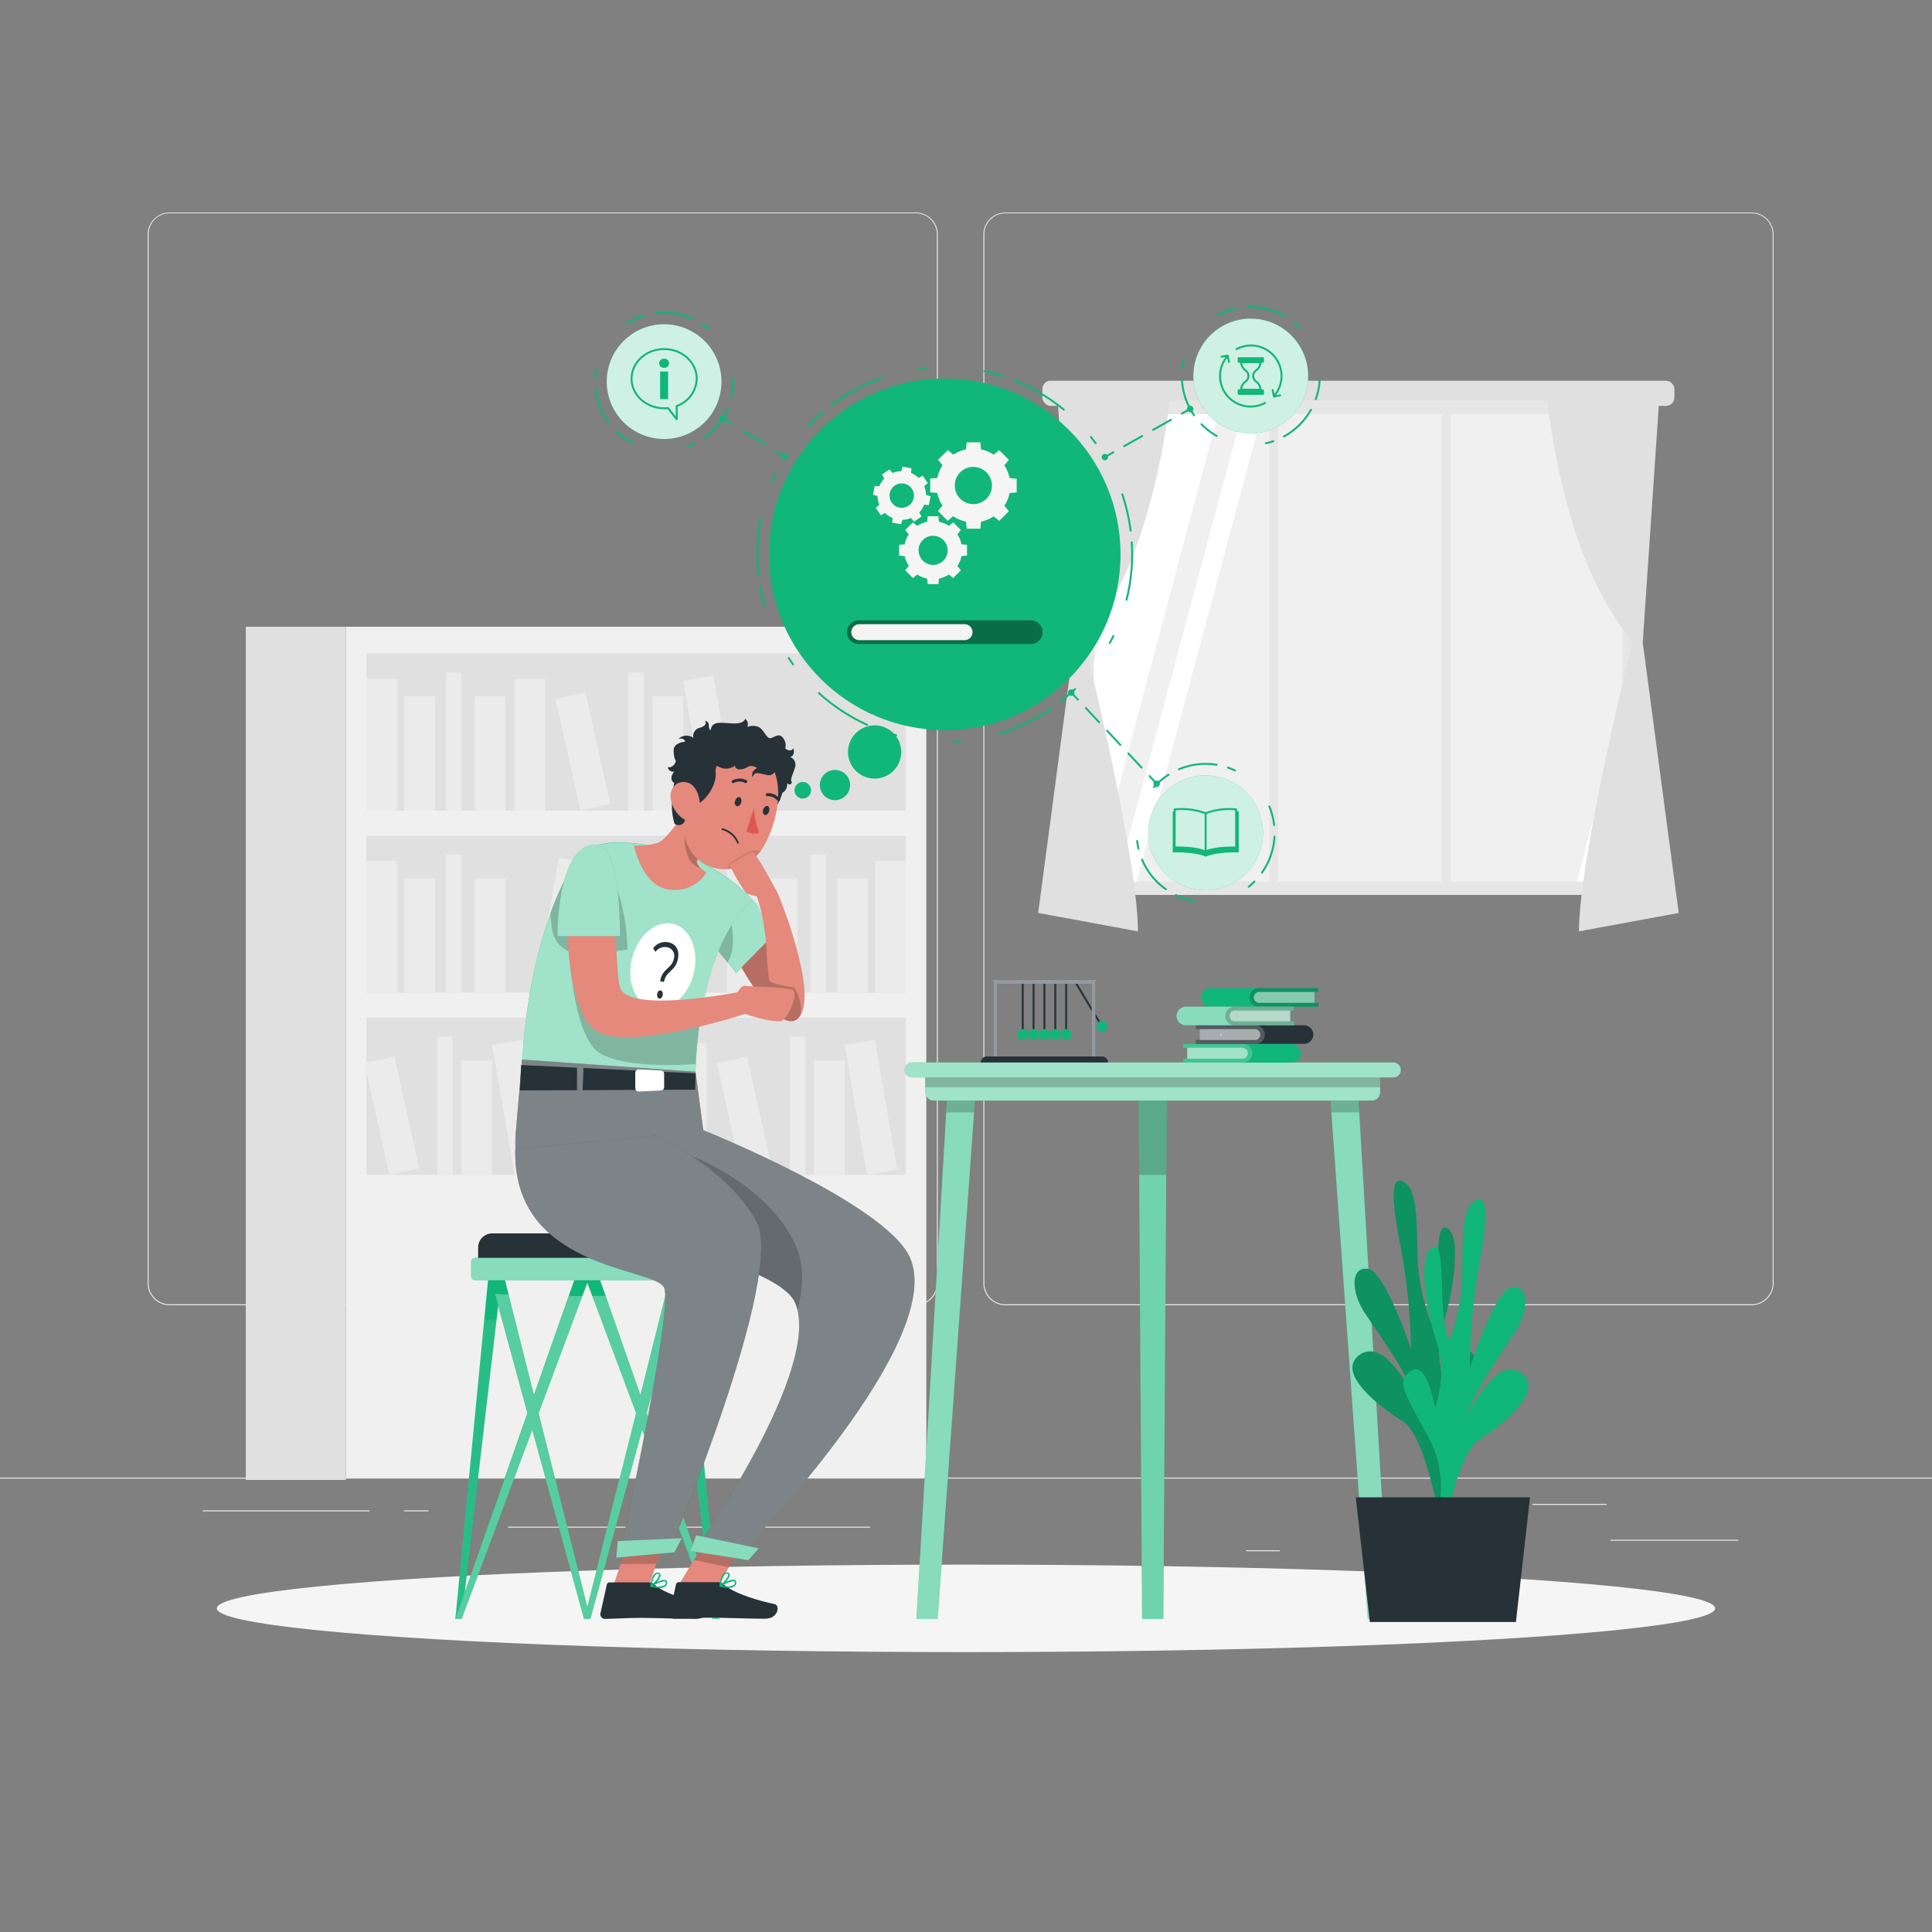 <svg xmlns="http://www.w3.org/2000/svg" viewBox="0 0 500 500"><rect x="0" y="0" width="500" height="500" fill="#808080" stroke="none"/><g id="freepik--background-complete--inject-46"><rect y="382.4" width="500" height="0.25" style="fill:#ebebeb"></rect><rect x="416.78" y="398.49" width="33.12" height="0.25" style="fill:#ebebeb"></rect><rect x="322.53" y="401.21" width="8.69" height="0.25" style="fill:#ebebeb"></rect><rect x="396.59" y="389.21" width="19.19" height="0.25" style="fill:#ebebeb"></rect><rect x="52.46" y="390.89" width="43.19" height="0.25" style="fill:#ebebeb"></rect><rect x="104.56" y="390.89" width="6.33" height="0.25" style="fill:#ebebeb"></rect><rect x="131.47" y="395.11" width="93.68" height="0.25" style="fill:#ebebeb"></rect><path d="M237,337.8H43.91a5.71,5.71,0,0,1-5.7-5.71V60.66A5.71,5.71,0,0,1,43.91,55H237a5.71,5.71,0,0,1,5.71,5.71V332.09A5.71,5.71,0,0,1,237,337.8ZM43.91,55.2a5.46,5.46,0,0,0-5.45,5.46V332.09a5.46,5.46,0,0,0,5.45,5.46H237a5.47,5.47,0,0,0,5.46-5.46V60.66A5.47,5.47,0,0,0,237,55.2Z" style="fill:#ebebeb"></path><path d="M453.31,337.8H260.21a5.72,5.72,0,0,1-5.71-5.71V60.66A5.72,5.72,0,0,1,260.21,55h193.1A5.71,5.71,0,0,1,459,60.66V332.09A5.71,5.71,0,0,1,453.31,337.8ZM260.21,55.2a5.47,5.47,0,0,0-5.46,5.46V332.09a5.47,5.47,0,0,0,5.46,5.46h193.1a5.47,5.47,0,0,0,5.46-5.46V60.66a5.47,5.47,0,0,0-5.46-5.46Z" style="fill:#ebebeb"></path><rect x="89.52" y="162.2" width="150.21" height="220.23" style="fill:#f0f0f0"></rect><rect x="94.83" y="169.13" width="139.59" height="40.67" style="fill:#e0e0e0"></rect><rect x="94.83" y="175.72" width="7.93" height="34.09" style="fill:#ebebeb"></rect><rect x="133.17" y="175.72" width="7.93" height="34.09" style="fill:#ebebeb"></rect><rect x="179.65" y="175.29" width="7.93" height="34.09" transform="translate(-30 33.98) rotate(-9.78)" style="fill:#ebebeb"></rect><rect x="104.66" y="180.21" width="7.93" height="29.6" style="fill:#ebebeb"></rect><rect x="122.88" y="180.21" width="7.93" height="29.6" style="fill:#ebebeb"></rect><rect x="168.89" y="180.21" width="7.93" height="29.6" style="fill:#ebebeb"></rect><rect x="146.89" y="179.7" width="7.93" height="29.6" transform="translate(-38.6 37.35) rotate(-12.53)" style="fill:#ebebeb"></rect><rect x="115.48" y="174.02" width="3.96" height="35.78" style="fill:#ebebeb"></rect><rect x="162.64" y="174.02" width="3.96" height="35.78" style="fill:#ebebeb"></rect><rect x="94.83" y="216.24" width="139.59" height="40.67" transform="translate(329.25 473.16) rotate(180)" style="fill:#e0e0e0"></rect><rect x="226.49" y="222.83" width="7.93" height="34.09" transform="translate(460.91 479.75) rotate(180)" style="fill:#ebebeb"></rect><rect x="188.15" y="222.83" width="7.93" height="34.09" transform="translate(384.23 479.75) rotate(180)" style="fill:#ebebeb"></rect><rect x="141.67" y="222.4" width="7.93" height="34.09" transform="translate(248.48 500.15) rotate(-170.22)" style="fill:#ebebeb"></rect><rect x="216.67" y="227.32" width="7.93" height="29.6" transform="translate(441.26 484.24) rotate(180)" style="fill:#ebebeb"></rect><rect x="198.44" y="227.32" width="7.93" height="29.6" transform="translate(404.81 484.24) rotate(180)" style="fill:#ebebeb"></rect><rect x="152.43" y="227.32" width="7.93" height="29.6" transform="translate(312.8 484.24) rotate(180)" style="fill:#ebebeb"></rect><rect x="174.43" y="226.81" width="7.93" height="29.6" transform="translate(300.14 516.17) rotate(-167.47)" style="fill:#ebebeb"></rect><rect x="209.81" y="221.14" width="3.96" height="35.78" transform="translate(423.58 478.06) rotate(180)" style="fill:#ebebeb"></rect><rect x="162.64" y="221.14" width="3.96" height="35.78" transform="translate(329.25 478.06) rotate(180)" style="fill:#ebebeb"></rect><rect x="94.83" y="222.83" width="7.93" height="34.09" style="fill:#ebebeb"></rect><rect x="104.66" y="227.32" width="7.93" height="29.6" style="fill:#ebebeb"></rect><rect x="122.88" y="227.32" width="7.93" height="29.6" style="fill:#ebebeb"></rect><rect x="115.48" y="221.14" width="3.96" height="35.78" style="fill:#ebebeb"></rect><rect x="94.83" y="263.36" width="139.59" height="40.67" style="fill:#e0e0e0"></rect><rect x="174.95" y="269.94" width="7.93" height="34.09" style="fill:#ebebeb"></rect><rect x="221.43" y="269.52" width="7.93" height="34.09" transform="translate(-45.4 42.45) rotate(-9.78)" style="fill:#ebebeb"></rect><rect x="146.43" y="274.44" width="7.93" height="29.6" style="fill:#ebebeb"></rect><rect x="164.66" y="274.44" width="7.93" height="29.6" style="fill:#ebebeb"></rect><rect x="210.66" y="274.44" width="7.93" height="29.6" style="fill:#ebebeb"></rect><rect x="188.67" y="273.93" width="7.93" height="29.6" transform="translate(-58.04 48.66) rotate(-12.53)" style="fill:#ebebeb"></rect><rect x="157.26" y="268.25" width="3.96" height="35.78" style="fill:#ebebeb"></rect><rect x="204.42" y="268.25" width="3.96" height="35.78" style="fill:#ebebeb"></rect><rect x="130.2" y="269.52" width="7.93" height="34.09" transform="translate(-46.72 26.95) rotate(-9.78)" style="fill:#ebebeb"></rect><rect x="119.44" y="274.44" width="7.93" height="29.6" style="fill:#ebebeb"></rect><rect x="97.44" y="273.93" width="7.93" height="29.6" transform="translate(-60.21 28.87) rotate(-12.53)" style="fill:#ebebeb"></rect><rect x="113.19" y="268.25" width="3.96" height="35.78" style="fill:#ebebeb"></rect><rect x="63.61" y="162.2" width="25.91" height="220.8" transform="translate(153.13 545.2) rotate(180)" style="fill:#e0e0e0"></rect><rect x="269.77" y="98.53" width="163.56" height="6.51" rx="2.12" style="fill:#e0e0e0"></rect><rect x="279.49" y="103.71" width="144.13" height="127.9" style="fill:#e6e6e6"></rect><rect x="283.1" y="107.21" width="136.73" height="120.95" style="fill:#f0f0f0"></rect><polygon points="315.19 107.21 283.1 227.9 283.1 171.19 300.04 107.21 315.19 107.21" style="fill:#fff"></polygon><polygon points="326.55 107.21 294.18 228.16 289.01 228.16 321.38 107.21 326.55 107.21" style="fill:#fff"></polygon><polygon points="419.83 183.53 419.83 202.86 413.28 228.16 408.11 228.16 419.83 183.53" style="fill:#fff"></polygon><rect x="328.48" y="105.04" width="2.3" height="125.83" style="fill:#e6e6e6"></rect><rect x="373.12" y="105.04" width="2.3" height="125.83" style="fill:#e6e6e6"></rect><path d="M400.13,100.61s3.31,43.27,22.39,65.32c0,0-13.89,55.69-13.88,75.1l25.81-4.76-9.31-70,4.45-65.64Z" style="fill:#e0e0e0"></path><path d="M303,100.61s-3.32,43.27-22.39,65.32c0,0,13.89,55.69,13.88,75.1l-25.81-4.76,9.3-70-4.45-65.64Z" style="fill:#e0e0e0"></path></g><g id="freepik--Shadow--inject-46"><ellipse id="freepik--path--inject-46" cx="250" cy="416.24" rx="193.89" ry="11.32" style="fill:#f5f5f5"></ellipse></g><g id="freepik--Table--inject-46"><polygon points="295.57 419 301.07 419 301.97 281.39 294.67 281.39 295.57 419" style="fill:#11B67A"></polygon><polygon points="294.67 281.61 294.81 303.81 295.57 419 301.07 419 301.82 303.81 301.97 281.61 294.67 281.61" style="fill:#fff;opacity:0.4;isolation:isolate"></polygon><polygon points="294.67 281.61 294.81 304.06 301.82 304.06 301.97 281.61 294.67 281.61" style="opacity:0.2;isolation:isolate"></polygon><polygon points="237.16 419 242.67 419 252.55 281.39 245.25 281.39 237.16 419" style="fill:#11B67A"></polygon><polygon points="237.16 419 242.67 419 252.07 288.22 252.55 281.61 245.25 281.61 244.86 288.22 237.16 419" style="fill:#fff;opacity:0.5;isolation:isolate"></polygon><polygon points="244.86 287.89 252.07 287.89 252.55 281.61 245.25 281.61 244.86 287.89" style="opacity:0.2;isolation:isolate"></polygon><polygon points="353.98 419 359.48 419 351.39 281.39 344.09 281.39 353.98 419" style="fill:#11B67A"></polygon><polygon points="344.09 281.61 344.58 288.22 353.98 419 359.48 419 351.79 288.22 351.39 281.61 344.09 281.61" style="fill:#fff;opacity:0.5;isolation:isolate"></polygon><polygon points="351.39 281.61 344.09 281.61 344.58 287.89 351.79 287.89 351.39 281.61" style="opacity:0.2;isolation:isolate"></polygon><path d="M241.63,277.94H355a2.16,2.16,0,0,1,2.16,2.16v4.73a0,0,0,0,1,0,0H239.47a0,0,0,0,1,0,0V280.1A2.16,2.16,0,0,1,241.63,277.94Z" transform="translate(596.64 562.77) rotate(180)" style="fill:#11B67A"></path><path d="M241.63,277.94H355a2.16,2.16,0,0,1,2.16,2.16v4.73a0,0,0,0,1,0,0H239.47a0,0,0,0,1,0,0V280.1A2.16,2.16,0,0,1,241.63,277.94Z" transform="translate(596.64 562.77) rotate(180)" style="fill:#fff;opacity:0.6;isolation:isolate"></path><rect x="239.47" y="277.94" width="117.71" height="3.45" transform="translate(596.64 559.33) rotate(180)" style="opacity:0.2;isolation:isolate"></rect><path d="M236.06,278.84H360.58a1.94,1.94,0,0,0,1.95-1.94h0a1.94,1.94,0,0,0-1.95-1.94H236.06a1.94,1.94,0,0,0-1.94,1.94h0A1.94,1.94,0,0,0,236.06,278.84Z" style="fill:#11B67A"></path><path d="M236.06,278.84H360.58a1.94,1.94,0,0,0,1.95-1.94h0a1.94,1.94,0,0,0-1.95-1.94H236.06a1.94,1.94,0,0,0-1.94,1.94h0A1.94,1.94,0,0,0,236.06,278.84Z" style="fill:#fff;opacity:0.6;isolation:isolate"></path><path d="M307.24,271.15V274h-1v1h28a2.39,2.39,0,0,0,1.7-.7,2.36,2.36,0,0,0,.71-1.7,2.41,2.41,0,0,0-2.41-2.41h-28v1Z" style="fill:#11B67A"></path><path d="M307.24,271.15V274h-1v1h15.45a2.43,2.43,0,0,0,1.7-.7,2.41,2.41,0,0,0-1.7-4.11H306.2v1Z" style="fill:#fff;opacity:0.2;isolation:isolate"></path><path d="M321.65,271.15H307.24V274h14.41a1.41,1.41,0,0,0,0-2.81Z" style="fill:#fff;opacity:0.5;isolation:isolate"></path><path d="M310.48,266.34v2.81h-1v1h28a2.39,2.39,0,0,0,1.7-.7,2.36,2.36,0,0,0,.71-1.7,2.41,2.41,0,0,0-2.41-2.41h-28v1Z" style="fill:#263238"></path><path d="M310.48,266.34v2.81h-1v1h15.45a2.43,2.43,0,0,0,1.7-.7,2.41,2.41,0,0,0-1.7-4.11H309.44v1Z" style="fill:#fff;opacity:0.2;isolation:isolate"></path><path d="M324.89,266.34H310.48v2.81h14.41a1.41,1.41,0,0,0,0-2.81Z" style="fill:#fff;opacity:0.5;isolation:isolate"></path><path d="M340.19,259.53v-2.81h1v-1h-28a2.39,2.39,0,0,0-1.7.7,2.36,2.36,0,0,0-.71,1.7,2.41,2.41,0,0,0,2.41,2.41h28v-1Z" style="fill:#11B67A"></path><path d="M340.19,259.53v-2.81h1v-1H325.78a2.43,2.43,0,0,0-1.7.7,2.41,2.41,0,0,0,1.7,4.11h15.45v-1Z" style="opacity:0.2;isolation:isolate"></path><path d="M325.78,259.53h14.41v-2.81H325.78a1.41,1.41,0,0,0,0,2.81Z" style="fill:#fff;opacity:0.5;isolation:isolate"></path><path d="M333.91,261.53v2.81h1v1h-28a2.39,2.39,0,0,1-1.7-.7,2.36,2.36,0,0,1-.71-1.7,2.41,2.41,0,0,1,2.41-2.41h28v1Z" style="fill:#11B67A"></path><path d="M333.91,261.53v2.81h1v1h-28a2.39,2.39,0,0,1-1.7-.7,2.36,2.36,0,0,1-.71-1.7,2.41,2.41,0,0,1,2.41-2.41h28v1Z" style="fill:#fff;opacity:0.5;isolation:isolate"></path><path d="M333.91,261.53v2.81h1v1H319.5a2.43,2.43,0,0,1-1.7-.7,2.41,2.41,0,0,1,1.7-4.11H335v1Z" style="opacity:0.2;isolation:isolate"></path><path d="M319.5,261.53h14.41v2.81H319.5a1.41,1.41,0,0,1,0-2.81Z" style="fill:#fff;opacity:0.5;isolation:isolate"></path><path d="M316.05,266.75v1.4h-.55C315.81,268.15,316.05,267.52,316.05,266.75Z" style="fill:#fff;opacity:0.5;isolation:isolate"></path><line x1="285.2" y1="265.64" x2="278.21" y2="254.01" style="fill:none;stroke:#263238;stroke-linecap:round;stroke-linejoin:round;stroke-width:0.5px"></line><circle cx="285.2" cy="265.64" r="1.41" style="fill:#11B67A"></circle><line x1="264.68" y1="267.74" x2="264.68" y2="254.11" style="fill:none;stroke:#263238;stroke-linecap:round;stroke-linejoin:round;stroke-width:0.5px"></line><line x1="267.49" y1="267.74" x2="267.49" y2="254.11" style="fill:none;stroke:#263238;stroke-linecap:round;stroke-linejoin:round;stroke-width:0.5px"></line><line x1="270.3" y1="267.74" x2="270.3" y2="254.11" style="fill:none;stroke:#263238;stroke-linecap:round;stroke-linejoin:round;stroke-width:0.5px"></line><line x1="273.11" y1="267.74" x2="273.11" y2="254.11" style="fill:none;stroke:#263238;stroke-linecap:round;stroke-linejoin:round;stroke-width:0.5px"></line><line x1="275.92" y1="267.74" x2="275.92" y2="254.11" style="fill:none;stroke:#263238;stroke-linecap:round;stroke-linejoin:round;stroke-width:0.5px"></line><polyline points="257.57 273.96 257.57 254.11 283.02 254.11 283.02 273.96" style="fill:none;stroke:#263238;stroke-linecap:round;stroke-linejoin:round"></polyline><polyline points="257.57 273.96 257.57 254.11 283.02 254.11 283.02 273.96" style="fill:none;stroke:#fff;stroke-miterlimit:10;opacity:0.5;isolation:isolate"></polyline><path d="M285.21,273.41H255.38a1.54,1.54,0,0,0-1.55,1.55h32.93A1.54,1.54,0,0,0,285.21,273.41Z" style="fill:#263238"></path><circle cx="264.68" cy="267.74" r="1.41" style="fill:#11B67A"></circle><circle cx="267.49" cy="267.74" r="1.4" style="fill:#11B67A"></circle><circle cx="270.3" cy="267.74" r="1.41" style="fill:#11B67A"></circle><circle cx="273.11" cy="267.74" r="1.41" style="fill:#11B67A"></circle><circle cx="275.92" cy="267.74" r="1.4" style="fill:#11B67A"></circle></g><g id="freepik--Plant--inject-46"><path d="M375.21,391.26S369.61,379,376,367s8.26-14.9,4.18-17.37-6,9.65-6,9.65-3.44-8.34-.6-17.06,4.63-22.94.75-24.46-.74,17.72-4.11,24.29A56.68,56.68,0,0,1,367,327.7c-.46-7,.26-18.2-2.8-21.07s-5-.88-2,14.58a161,161,0,0,1,3,28S358.49,329,354,328.37s-4.46,6-.63,11.68,11.19,15.91,12.4,21.16c0,0-7.3-15.27-13.87-10.59s5.71,13.9,11.19,17.23,9.28,24.22,9.28,24.22Z" style="fill:#11B67A"></path><path d="M375.21,391.26S369.61,379,376,367s8.26-14.9,4.18-17.37-6,9.65-6,9.65-3.44-8.34-.6-17.06,4.63-22.94.75-24.46-.74,17.72-4.11,24.29A56.68,56.68,0,0,1,367,327.7c-.46-7,.26-18.2-2.8-21.07s-5-.88-2,14.58a161,161,0,0,1,3,28S358.49,329,354,328.37s-4.46,6-.63,11.68,11.19,15.91,12.4,21.16c0,0-7.3-15.27-13.87-10.59s5.71,13.9,11.19,17.23,9.28,24.22,9.28,24.22Z" style="opacity:0.2;isolation:isolate"></path><path d="M370.79,396.28S376.25,384,369.7,372s-8.45-14.77-4.39-17.31,6.07,9.56,6.07,9.56,3.34-8.39.4-17.07-4.9-22.86-1-24.44.95,17.71,4.4,24.22a56.52,56.52,0,0,0,3.12-14.36c.38-7-.48-18.19,2.55-21.11s5-1,2.19,14.55a162.49,162.49,0,0,0-2.65,28.08s6.41-20.38,10.87-21,4.53,5.91.78,11.67-11,16.07-12.15,21.34c0,0,7.12-15.38,13.74-10.8s-5.55,14-11,17.4-9,24.36-9,24.36Z" style="fill:#11B67A"></path><polygon points="395.97 387.5 350.87 387.5 354.51 419.78 392.32 419.78 395.97 387.5" style="fill:#263238"></polygon></g><g id="freepik--Character--inject-46"><polygon points="117.85 419 119.48 419 130.02 328.54 126.52 329.03 117.85 419" style="fill:#11B67A"></polygon><polygon points="177.4 329.03 173.91 328.54 184.45 419 186.08 419 177.4 329.03" style="fill:#11B67A"></polygon><g style="opacity:0.1"><polygon points="125.32 341.52 117.85 419 119.48 419 128.5 341.52 125.32 341.52" style="fill:#fff"></polygon><polygon points="175.42 341.52 184.45 419 186.08 419 178.61 341.52 175.42 341.52" style="fill:#fff"></polygon></g><path d="M186.08,419l-18.7-53.3,10-36.67-3.49-.49L165.74,361l-11.4-32.49-2.38.33-2.37-.33L138.19,361,130,328.54l-3.5.49,10,36.67L117.85,419h1.63l18.27-48.92L151.13,419h1.67l13.38-48.92L184.45,419ZM152,415.84l-12.59-50.1L152,332l12.6,33.72Z" style="fill:#11B67A"></path><path d="M127.4,319.2h49.12a3.66,3.66,0,0,1,3.66,3.66v6.62a0,0,0,0,1,0,0H123.74a0,0,0,0,1,0,0v-6.62A3.66,3.66,0,0,1,127.4,319.2Z" style="fill:#263238"></path><rect x="121.92" y="325.53" width="60.09" height="5.8" rx="1.05" style="fill:#11B67A"></rect><rect x="121.92" y="325.53" width="60.09" height="5.8" rx="1.05" style="fill:#fff;opacity:0.5"></rect><path d="M175.72,335.18l-3.5.07L165.74,361l-9-25.61h-3.51l11.32,30.32L152,415.84l-12.59-50.1,11.32-30.32-3.51,0-9,25.63-6.55-26c-1.24-.06-2.42-.13-3.54-.2l8.45,30.91L117.85,419h1.63l18.27-48.92L151.13,419h1.67l13.38-48.92L184.45,419h1.63l-18.7-53.3Z" style="fill:#fff;opacity:0.3"></path><g id="freepik--group--inject-46"><path d="M194.74,232.83c2.43,2,4.37,10.31,4.37,10.31l-8.57,8.72-7.81-9.61S189.25,228.34,194.74,232.83Z" style="fill:#11B67A"></path><path d="M199.11,243.15l-8.57,8.72-2.28-2.8-5.53-6.81a33.86,33.86,0,0,1,5.25-7.89c2.08-2.12,4.51-3.38,6.76-1.54C197.17,234.81,199.11,243.15,199.11,243.15Z" style="fill:#fff;opacity:0.6;isolation:isolate"></path><path d="M188.26,249.07l-5.53-6.81a33.86,33.86,0,0,1,5.25-7.89S191.62,243.74,188.26,249.07Z" style="opacity:0.2;isolation:isolate"></path><path d="M179.93,280.43c.07-8.71,1.4-35.3,14.81-47.61a39.75,39.75,0,0,0-8.35-6.88,50.49,50.49,0,0,0-22.19-7.68c-5.33-.54-6.32-.31-13,1.1,0,0-15.21,18.17-16.29,61.07Z" style="fill:#11B67A"></path><path d="M179.93,280.43c0-1.32,0-3,.16-5.05a115.31,115.31,0,0,1,1.38-12.89c1.76-10.5,5.47-22.5,13.27-29.66A39.5,39.5,0,0,0,186.4,226a50.58,50.58,0,0,0-22.2-7.68c-5.33-.54-6.32-.32-13,1.1a42.71,42.71,0,0,0-4.39,7.07,81.85,81.85,0,0,0-4.39,10.1c-3.6,9.89-7,24.32-7.52,43.89Z" style="fill:#fff;opacity:0.6;isolation:isolate"></path><path d="M179.53,252c-1.51,6-6.3,10-10.71,8.89S162.06,254,163.57,248s6.3-10,10.71-8.89S181,246,179.53,252Z" style="fill:#fff"></path><path d="M174.41,248a2.25,2.25,0,0,0-1.84-2.87,3,3,0,0,0-2.94,1.22l-.6-.94a3.88,3.88,0,0,1,3.82-1.56c2,.32,3,1.9,2.63,4.09-.57,3.5-3.15,3.25-3.63,6.18l-1-.17C171.37,250.55,174,250.66,174.41,248Zm-4.35,9.25c.1-.59.49-1,.9-.92s.66.57.56,1.16-.49,1-.91.95S170,257.81,170.06,257.23Z" style="fill:#263238"></path><path d="M160,260.24c-1.36-1.14-2.84-4.9-4.22-9.4,4.2.36,3.73-4.7,3.73-4.7l2.85-.39a52,52,0,0,0-2.57-15.44c-1.29-4-8.86-3.88-13-3.87a81.85,81.85,0,0,0-4.39,10.1c.49,3.28,0,7.34,4.83,9.73.84,10.63,3,23.67,8.32,26.48,6.16,3.24,17.48,3.1,24.48,2.62a115.31,115.31,0,0,1,1.38-12.89C174.76,262.67,162.88,262.64,160,260.24Z" style="opacity:0.2;isolation:isolate"></path><path d="M154.08,220.62c5.89-1.25,4.72,27.39,6.3,34.68s31.08,1.39,31.08,1.39l1.36,5.72S163.53,272,154.65,267c-7.92-4.41-8.11-27.19-7.92-35.3S151.43,221.18,154.08,220.62Z" style="fill:#e4897b"></path><path d="M181.43,224.72a11.59,11.59,0,0,0,1.39,1.12,9.64,9.64,0,0,1-9.89,4.33c-6.85-1.08-8.83-11.32-8.83-11.32s4.47.05,6.46-.86,6.16-7.06,6.16-7.06L178,212l7.76,6.71s-5.54,3.16-5.41,4.35A3.17,3.17,0,0,0,181.43,224.72Z" style="fill:#e4897b"></path><path d="M180.32,223.07a3.17,3.17,0,0,0,1.11,1.65c-5.81-1.19-4.1-12.67-4.1-12.67l.64,0,7.76,6.71S180.19,221.88,180.32,223.07Z" style="opacity:0.2;isolation:isolate"></path><path d="M203.44,199.4s.13,9.55-6.5,13.11-3.76-17.62-3.76-17.62Z" style="fill:#263238"></path><path d="M198.93,216.45a25.45,25.45,0,0,1-1.46,2.86c-.17.27-.33.53-.51.77l-.18.24a11.58,11.58,0,0,1-7.28,4.46,13.15,13.15,0,0,1-1.39.16,10.32,10.32,0,0,1-9.72-5.4,3.24,3.24,0,0,1-.2-.36c-2.73-5.27-1.17-9.88.83-17.89a11.3,11.3,0,0,1,18.23-6.1C203.09,200,201.91,209.69,198.93,216.45Z" style="fill:#e4897b"></path><path d="M190.28,207.24a1,1,0,0,0,.39,1.39c.43.14.93-.28,1.13-.92s0-1.27-.4-1.4S190.49,206.59,190.28,207.24Z" style="fill:#263238"></path><path d="M197.52,209.51c-.24.62,0,1.27.4,1.4s.92-.29,1.12-.93,0-1.27-.39-1.39S197.72,208.9,197.52,209.51Z" style="fill:#263238"></path><path d="M195.12,209.1a24.14,24.14,0,0,0,1.34,6.45,3.9,3.9,0,0,1-3.26-.4Z" style="fill:#de5753"></path><path d="M189.53,202.6a.4.4,0,0,0,.41,0,3.18,3.18,0,0,1,2.85,0,.39.39,0,0,0,.53-.13.38.38,0,0,0-.13-.54h0a3.92,3.92,0,0,0-3.59,0,.39.39,0,0,0-.2.52h0A.53.53,0,0,0,189.53,202.6Z" style="fill:#263238"></path><path d="M187,214.37h0a6,6,0,0,1,4.18,3.7.21.21,0,0,1-.13.26.2.2,0,0,1-.26-.12v0a5.77,5.77,0,0,0-3.9-3.41.2.2,0,0,1-.15-.24v0a.22.22,0,0,1,.24-.16Z" style="fill:#263238"></path><path d="M201.53,207.31a.37.37,0,0,0,.23-.05.39.39,0,0,0,.06-.55h0a3.9,3.9,0,0,0-3.3-1.44.39.39,0,0,0-.34.44h0a.39.39,0,0,0,.44.34h0a3.19,3.19,0,0,1,2.6,1.18A.41.41,0,0,0,201.53,207.31Z" style="fill:#263238"></path><path d="M174.57,213.17h0a1.71,1.71,0,0,0,2.76-1.12c.28-2.59,1-4.81,1.71-4.82,1.16,0,.89,1.28.89,1.28,2.75-1.24,5.63-5.39,5.27-8.64-.26-2.34,2.31-3.73,4.37-2.71,0,0-8-5.77-10.29-4s-5.36,7.6-5.4,15.08A16.07,16.07,0,0,0,174.57,213.17Z" style="fill:#263238"></path><path d="M173.56,206.66a7.86,7.86,0,0,0,3.1,5.14c2.23,1.61,4.3-.15,4.49-2.75.14-2.32-.81-6-3.44-6.58S173.21,204.14,173.56,206.66Z" style="fill:#e4897b"></path><path d="M183.88,189c.46-2.51,2.49-1.92,5.69-1.78s3.25-1.19,3.25-1.19a1.66,1.66,0,0,1,.56,2.11,3.87,3.87,0,0,1,3.08.06c1.33.8,2,3.1,3,2.84s2.24-1.47,3.23,0a3,3,0,0,1,.53,2.63s1.25,1.21,2.11,0c0,0,.59,1.9-.86,2.23a2.15,2.15,0,0,1,1.32,2.57c-.53,1.85-1.45,3.41-.86,3.91,0,0-.2,1.21-1.18.3,0,0,.11,2.4-1.82,2.58,0,0,.36-3.82-1.09-6.39a1.9,1.9,0,0,1-2.55,1.64c-2.39-.46-2.89-.85-3.53.6,0,0-.64-1.39,1.14-2.31a2.07,2.07,0,0,0-2.5-.26c-1.52.79-3,.92-3.2-.4,0,0-2.6,2.18-5.54-.72s-9.27,2.62-10.16,5.26c0,0-1.65-1,0-3a1.4,1.4,0,0,1-1.68-1.12s1.46.33,2.11-1.59c0,0-.59-.66-.59-2.77s3-2.24,3-2.24-.19-1.12-1.77-.72a3,3,0,0,1,3.89-.27,2.15,2.15,0,0,1,1.7-2.63c2.26-.73,1.27-1.78,1.27-1.78a1.05,1.05,0,0,1,1,1.05C183.51,189.05,183.88,189,183.88,189Z" style="fill:#263238"></path><path d="M151.23,219.36c5.21-2.9,9.06,1.73,9.25,22.89H144.26S144.11,223.34,151.23,219.36Z" style="fill:#11B67A"></path><path d="M151.23,219.36c5.21-2.9,9.06,1.73,9.25,22.89H144.26S144.11,223.34,151.23,219.36Z" style="fill:#fff;opacity:0.6;isolation:isolate"></path><path d="M197,220.08l-.18.24a11.58,11.58,0,0,1-7.28,4.46,13.15,13.15,0,0,1-1.39.16,4.41,4.41,0,0,0,.52-1.12c.07-.72,5.24-3.58,5.83-3.72C194.77,220,197,220.08,197,220.08Z" style="opacity:0.1;isolation:isolate"></path><path d="M207.24,262.6a2.2,2.2,0,0,1-.15.26c-4.49,6.76-15.21-12.49-15.21-12.49l6.39-6.49s-.79-8-2.44-11.94a22.15,22.15,0,0,1-2.63-.71,38.14,38.14,0,0,1-4.38-7.47s5.15-3.18,6-3.18,6.57,10.8,6.57,10.8S211.32,255.5,207.24,262.6Z" style="fill:#e4897b"></path><path d="M207.24,262.6a2.2,2.2,0,0,1-.15.26c-4.49,6.76-15.21-12.49-15.21-12.49l6.39-6.49s.44,8.66.84,9.78,6.4,1.91,6.4,1.91A10.78,10.78,0,0,1,207.24,262.6Z" style="opacity:0.2;isolation:isolate"></path><path d="M190.17,258.33s1.27-3.45,2.65-3.21,10.49.29,12.27,1.06-1.07,7.3-2.77,8-10.17-1.65-11.51-2.66S190.17,258.33,190.17,258.33Z" style="fill:#e4897b"></path><polygon points="174.91 411.39 183.95 413.3 193.61 397.42 184.57 395.51 174.91 411.39" style="fill:#e4897b"></polygon><path d="M185.78,409.47H175.66a.73.73,0,0,0-.71.57l-1.64,7.42a1.22,1.22,0,0,0,.95,1.45l.27,0c3.27-.05,5.65-.25,9.76-.25,2.54,0,10.17.26,13.67.26s3.95-3.45,2.52-3.77c-6.42-1.4-11.25-3.34-13.3-5.18A2,2,0,0,0,185.78,409.47Z" style="fill:#263238"></path><path d="M186.35,410.63a.22.22,0,0,1-.15-.17.18.18,0,0,1,.1-.19c.29-.2,3-1.85,3.91-1.37a.57.57,0,0,1,.33.55,1.16,1.16,0,0,1-.41,1.06,2.45,2.45,0,0,1-1.6.42A10,10,0,0,1,186.35,410.63Zm.57-.28a4,4,0,0,0,3-.15.79.79,0,0,0,.26-.71c0-.16-.07-.23-.12-.23a.47.47,0,0,0-.26-.05A8,8,0,0,0,186.92,410.35Z" style="fill:#11B67A"></path><path d="M186.3,410.67a.22.22,0,0,1-.1-.18c0-.12.21-2.51,1.18-3.3a1,1,0,0,1,.83-.25.65.65,0,0,1,.64.52c.17.88-1.49,2.71-2.35,3.18h-.1A.19.19,0,0,1,186.3,410.67Zm1.33-3.24a4.62,4.62,0,0,0-1,2.6c.85-.64,1.91-2,1.81-2.57,0,0,0-.2-.29-.2h-.09A.66.66,0,0,0,187.63,407.43Z" style="fill:#11B67A"></path><polygon points="184.57 395.51 193.61 397.42 188.62 405.61 179.59 403.7 184.57 395.51" style="opacity:0.2;isolation:isolate"></polygon><polygon points="157.72 413.28 166.95 413.2 172.99 395.63 163.75 395.7 157.72 413.28" style="fill:#e4897b"></polygon><path d="M167.86,409.52H157.75a.73.73,0,0,0-.71.57l-1.64,7.42a1.22,1.22,0,0,0,.94,1.45,1.24,1.24,0,0,0,.27,0c3.28-.05,5.66-.25,9.77-.25,2.53,0,10.17.26,13.67.26s3.95-3.45,2.52-3.77c-6.42-1.4-11.25-3.34-13.31-5.18A2,2,0,0,0,167.86,409.52Z" style="fill:#263238"></path><path d="M168.44,410.67a.19.19,0,0,1-.15-.17.19.19,0,0,1,.09-.19c.3-.19,3-1.84,3.91-1.36a.57.57,0,0,1,.34.55,1.16,1.16,0,0,1-.41,1.06,2.45,2.45,0,0,1-1.6.42A9.4,9.4,0,0,1,168.44,410.67Zm.57-.27a4.07,4.07,0,0,0,3-.15.85.85,0,0,0,.26-.71c0-.16-.07-.23-.13-.23a.51.51,0,0,0-.25-.06A8.15,8.15,0,0,0,169,410.4Z" style="fill:#11B67A"></path><path d="M168.38,410.72a.21.21,0,0,1-.09-.18c0-.12.21-2.51,1.17-3.3a1.07,1.07,0,0,1,.84-.25.64.64,0,0,1,.64.52c.17.88-1.5,2.71-2.35,3.17h-.1A.15.15,0,0,1,168.38,410.72Zm1.34-3.25a4.69,4.69,0,0,0-1,2.61c.86-.65,1.92-2,1.82-2.57,0-.06,0-.21-.29-.21h-.1A.77.77,0,0,0,169.72,407.47Z" style="fill:#11B67A"></path><polygon points="163.75 395.7 172.99 395.63 169.87 404.69 160.63 404.77 163.75 395.7" style="opacity:0.2;isolation:isolate"></polygon><path d="M133.56,292.21l1.53-18L180,277.38l2,15.11s47,18.84,53.44,32.85c9.89,21.55-42.77,75.71-42.77,75.71l-11.81-1.39s31.86-45.38,25-62.35c-4-9.81-41.09-16.42-41.09-16.42S130.5,321,133.56,292.21Z" style="fill:#263238"></path><path d="M192.67,401.06l-11.81-1.4s30-42.81,25.51-60.75a10.3,10.3,0,0,0-.51-1.6c-4-9.8-41.09-16.42-41.09-16.42A47.3,47.3,0,0,1,149.68,318c-8.75-3.31-17.75-10.44-16.12-25.82l1.53-18L180,277.39l2,15.1s47,18.84,53.44,32.85C245.33,346.89,192.67,401.06,192.67,401.06Z" style="fill:#fff;opacity:0.4;isolation:isolate"></path><path d="M206.37,338.91a10.3,10.3,0,0,0-.51-1.6c-4-9.8-41.09-16.42-41.09-16.42A47.3,47.3,0,0,1,149.68,318l29.53-18.73s19,7,26.43,22.41C208.28,327.23,207.93,333.34,206.37,338.91Z" style="opacity:0.2;isolation:isolate"></path><polygon points="193.64 403.78 178.72 401.4 180.16 397.34 196.39 400.72 193.64 403.78" style="fill:#11B67A"></polygon><polygon points="193.64 403.78 178.72 401.4 180.16 397.34 196.39 400.72 193.64 403.78" style="fill:#fff;opacity:0.5"></polygon><polygon points="151.01 276.4 150.78 282.13 179.92 282.01 179.99 277.78 151.01 276.4" style="fill:#263238"></polygon><polygon points="149.33 276.32 134.87 275.63 134.56 282.2 149.33 282.14 149.33 276.32" style="fill:#263238"></polygon><path d="M171.07,282.21l-5.66.28a.93.93,0,0,1-1-.87v-4a.92.92,0,0,1,1-.86l5.66.28a.85.85,0,0,1,.81.84v3.53A.86.86,0,0,1,171.07,282.21Z" style="fill:#fff"></path><path d="M169.76,293.88s18.39,8.3,26,22.15-22.49,85.37-22.49,85.37l-12.8.66s13.9-63.51,11.4-68.83-39.31-4.54-38.51-35.79Z" style="fill:#263238"></path><path d="M169.76,293.88s18.39,8.3,26,22.15-22.49,85.37-22.49,85.37l-12.8.66s13.9-63.51,11.4-68.83-39.31-4.54-38.51-35.79Z" style="fill:#fff;opacity:0.4;isolation:isolate"></path><polygon points="174.53 401.73 159.49 403.12 159.87 398.83 176.44 398.09 174.53 401.73" style="fill:#11B67A"></polygon><polygon points="174.53 401.73 159.49 403.12 159.87 398.83 176.44 398.09 174.53 401.73" style="fill:#fff;opacity:0.5"></polygon></g></g><g id="freepik--Icons--inject-46"><circle cx="312.01" cy="215.54" r="14.85" transform="translate(30.56 469.69) rotate(-76.72)" style="fill:#11B67A"></circle><circle cx="312.01" cy="215.54" r="17.85" transform="translate(-58.73 135.81) rotate(-22.5)" style="fill:none;stroke:#11B67A;stroke-linecap:round;stroke-linejoin:round;stroke-width:0.5px;stroke-dasharray:5,3,10,3,2,15"></circle><circle cx="312.01" cy="215.54" r="14.85" transform="translate(30.56 469.69) rotate(-76.72)" style="fill:#fff;opacity:0.8;isolation:isolate"></circle><path d="M320,210v9.38s-4.87-.2-7.76.94l-.19.07-.2-.07c-2.9-1.14-7.76-.94-7.76-.94V210l-.59,0v10.6s5.23-.21,8.34,1l.21.09.2-.09c3.11-1.21,8.34-1,8.34-1V210Z" style="fill:#11B67A"></path><path d="M312,210.48a17.44,17.44,0,0,0-8-1v9.87s4.87-.2,7.76.94l.2.07.19-.07c2.89-1.14,7.76-.94,7.76-.94v-9.87A17.33,17.33,0,0,0,312,210.48Z" style="fill:none;stroke:#11B67A;stroke-linecap:round;stroke-linejoin:round;stroke-width:0.5px"></path><line x1="312.02" y1="210.48" x2="312.02" y2="220.35" style="fill:none;stroke:#11B67A;stroke-linecap:round;stroke-linejoin:round;stroke-width:0.5px"></line><circle cx="171.88" cy="98.78" r="14.85" transform="translate(36.25 243.36) rotate(-76.72)" style="fill:#11B67A"></circle><path d="M163.64,114.61A17.85,17.85,0,1,1,187.71,107,17.87,17.87,0,0,1,163.64,114.61Z" style="fill:none;stroke:#11B67A;stroke-linecap:round;stroke-linejoin:round;stroke-width:0.5px;stroke-dasharray:4.916,2.95,9.832,2.95,1.966,14.748"></path><circle cx="171.88" cy="98.78" r="14.85" transform="translate(36.25 243.36) rotate(-76.72)" style="fill:#fff;opacity:0.8;isolation:isolate"></circle><path d="M170.59,94a1.18,1.18,0,0,1,1.28-1.16A1.17,1.17,0,0,1,173.16,94a1.19,1.19,0,0,1-1.29,1.19A1.17,1.17,0,0,1,170.59,94Zm.25,2.15h2.07v7.14h-2.07Z" style="fill:#11B67A"></path><path d="M180.31,98c0-4.23-3.78-7.66-8.43-7.66s-8.43,3.43-8.43,7.66,3.78,7.66,8.43,7.66c.35,0,.7,0,1-.06h0l2.25,2.9v-3.43h0A7.69,7.69,0,0,0,180.31,98Z" style="fill:none;stroke:#11B67A;stroke-linecap:round;stroke-linejoin:round;stroke-width:0.5px"></path><circle cx="323.71" cy="97.32" r="14.85" transform="translate(154.62 390.01) rotate(-76.72)" style="fill:#11B67A"></circle><path d="M314.89,112.83a17.85,17.85,0,1,1,24.34-6.7A17.86,17.86,0,0,1,314.89,112.83Z" style="fill:none;stroke:#11B67A;stroke-linecap:round;stroke-linejoin:round;stroke-width:0.5px;stroke-dasharray:5,3,10,3,2,15"></path><circle cx="323.71" cy="97.32" r="14.85" transform="translate(154.62 390.01) rotate(-76.72)" style="fill:#fff;opacity:0.8;isolation:isolate"></circle><path d="M325.18,98.8a1.74,1.74,0,0,1,0-3,3.18,3.18,0,0,0,1.09-2.06h-5.12a3.18,3.18,0,0,0,1.09,2.06,1.74,1.74,0,0,1,0,3,3.18,3.18,0,0,0-1.09,2.06h5.12A3.18,3.18,0,0,0,325.18,98.8Z" style="fill:none;stroke:#11B67A;stroke-linecap:round;stroke-linejoin:round;stroke-width:0.5px"></path><rect x="320.31" y="92.45" width="6.8" height="1.4" rx="0.22" style="fill:#11B67A"></rect><rect x="320.31" y="100.78" width="6.8" height="1.4" rx="0.22" style="fill:#11B67A"></rect><path d="M320,90.36a7.9,7.9,0,0,1,9.88,11.94" style="fill:none;stroke:#11B67A;stroke-linecap:round;stroke-linejoin:round;stroke-width:0.5px"></path><polyline points="329.37 100.96 329.69 102.62 331.3 102.31" style="fill:none;stroke:#11B67A;stroke-linecap:round;stroke-linejoin:round;stroke-width:0.5px"></polyline><path d="M327.4,104.27a7.9,7.9,0,0,1-9.88-11.94" style="fill:none;stroke:#11B67A;stroke-linecap:round;stroke-linejoin:round;stroke-width:0.5px"></path><polyline points="318.05 93.67 317.73 92.01 316.12 92.32" style="fill:none;stroke:#11B67A;stroke-linecap:round;stroke-linejoin:round;stroke-width:0.5px"></polyline><line x1="187.03" y1="108.2" x2="189.16" y2="109.52" style="fill:none;stroke:#11B67A;stroke-linecap:round;stroke-linejoin:round;stroke-width:0.5px"></line><line x1="192.38" y1="111.53" x2="199.37" y2="115.88" style="fill:none;stroke:#11B67A;stroke-linecap:round;stroke-linejoin:round;stroke-width:0.5px;stroke-dasharray:6.33,3.798"></line><line x1="200.98" y1="116.88" x2="203.1" y2="118.2" style="fill:none;stroke:#11B67A;stroke-linecap:round;stroke-linejoin:round;stroke-width:0.5px"></line><line x1="285.96" y1="118.28" x2="288.13" y2="117.05" style="fill:none;stroke:#11B67A;stroke-linecap:round;stroke-linejoin:round;stroke-width:0.5px"></line><line x1="290.93" y1="115.47" x2="304.45" y2="107.84" style="fill:none;stroke:#11B67A;stroke-linecap:round;stroke-linejoin:round;stroke-width:0.5px;stroke-dasharray:5.354,3.213"></line><line x1="305.85" y1="107.05" x2="308.02" y2="105.82" style="fill:none;stroke:#11B67A;stroke-linecap:round;stroke-linejoin:round;stroke-width:0.5px"></line><path d="M203.93,118.2a.83.83,0,0,1-1.65,0,.83.83,0,0,1,1.65,0Z" style="fill:#11B67A"></path><path d="M187.86,108.2a.83.83,0,1,1-.83-.82A.83.83,0,0,1,187.86,108.2Z" style="fill:#11B67A"></path><path d="M286.78,118.28a.83.83,0,1,1-.82-.82A.83.83,0,0,1,286.78,118.28Z" style="fill:#11B67A"></path><path d="M308.85,105.82A.83.83,0,1,1,308,105,.83.83,0,0,1,308.85,105.82Z" style="fill:#11B67A"></path><path d="M278.07,179.23a.83.83,0,1,1-.82-.82A.82.82,0,0,1,278.07,179.23Z" style="fill:#11B67A"></path><path d="M300.17,202.84a.83.83,0,1,1-.83-.82A.82.82,0,0,1,300.17,202.84Z" style="fill:#11B67A"></path><line x1="299.21" y1="202.68" x2="297.5" y2="200.85" style="fill:none;stroke:#11B67A;stroke-linecap:round;stroke-linejoin:round;stroke-width:0.5px"></line><line x1="295.44" y1="198.65" x2="279.99" y2="182.15" style="fill:none;stroke:#11B67A;stroke-linecap:round;stroke-linejoin:round;stroke-width:0.5px;stroke-dasharray:5.024,3.014"></line><line x1="278.96" y1="181.05" x2="277.25" y2="179.23" style="fill:none;stroke:#11B67A;stroke-linecap:round;stroke-linejoin:round;stroke-width:0.5px"></line><circle cx="244.5" cy="143.46" r="48.49" transform="translate(-26.18 59.24) rotate(-13.12)" style="fill:none;stroke:#11B67A;stroke-linecap:round;stroke-linejoin:round;stroke-width:0.5px;stroke-dasharray:5,3,15,10,2,15"></circle></g><g id="freepik--Process--inject-46"><circle cx="244.5" cy="143.46" r="45.49" style="fill:#11B67A"></circle><path d="M240.73,123.85v3.55l1.83.17a9.62,9.62,0,0,0,1.36,3.28l-1.17,1.42,2.51,2.51,1.42-1.18A9.44,9.44,0,0,0,250,135l.17,1.82h3.55l.17-1.82a9.44,9.44,0,0,0,3.28-1.37l1.42,1.18,2.51-2.51-1.18-1.42a9.44,9.44,0,0,0,1.37-3.28l1.83-.17v-3.55l-1.83-.18a9.39,9.39,0,0,0-1.37-3.27l1.18-1.42-2.51-2.51-1.42,1.17a9.42,9.42,0,0,0-3.28-1.36l-.17-1.83h-3.55l-.17,1.83a9.42,9.42,0,0,0-3.28,1.36l-1.42-1.17L242.75,119l1.17,1.41a9.7,9.7,0,0,0-1.36,3.28Zm11.17-3a4.81,4.81,0,1,1-4.8,4.8A4.8,4.8,0,0,1,251.9,120.82Z" style="fill:#f5f5f5"></path><path d="M243,149.75a7.23,7.23,0,0,0,2.57-1.07l1.11.92,2-2-.92-1.12a7.18,7.18,0,0,0,1.07-2.56l1.43-.14V141l-1.43-.14a7.3,7.3,0,0,0-1.07-2.57l.92-1.11-2-2-1.11.92a7.4,7.4,0,0,0-2.57-1.06l-.13-1.44h-2.78l-.14,1.44a7.48,7.48,0,0,0-2.57,1.06l-1.11-.92-2,2,.92,1.11a7.7,7.7,0,0,0-1.07,2.57l-1.43.14v2.78l1.43.14a7.56,7.56,0,0,0,1.07,2.56l-.92,1.12,2,2,1.11-.92a7.3,7.3,0,0,0,2.57,1.07l.14,1.43h2.78Zm-5.29-7.32a3.77,3.77,0,1,1,3.77,3.77A3.77,3.77,0,0,1,237.73,142.43Z" style="fill:#f5f5f5"></path><path d="M235.78,134.06l.78.93,1.93-1.32-.59-1.06a6,6,0,0,0,1.28-2l1.21.11.43-2.3-1.16-.33a6.55,6.55,0,0,0-.48-2.29l.93-.77-1.32-1.93-1.06.58a6.47,6.47,0,0,0-1.95-1.28l.11-1.2-2.3-.43-.33,1.16a6.09,6.09,0,0,0-2.29.48l-.77-.93-1.93,1.31.58,1.06a6.52,6.52,0,0,0-1.28,2l-1.2-.11-.44,2.29,1.16.34a6.25,6.25,0,0,0,.49,2.28l-.94.78,1.32,1.93,1.06-.59a6.16,6.16,0,0,0,2,1.28l-.12,1.21,2.3.43.34-1.16A6,6,0,0,0,235.78,134.06Zm-5.51-6.39a3.16,3.16,0,1,1,2.52,3.7A3.16,3.16,0,0,1,230.27,127.67Z" style="fill:#f5f5f5"></path><path d="M266.76,166.67H222.25a3.06,3.06,0,0,1-3.06-3.07h0a3.06,3.06,0,0,1,3.06-3.06h44.51a3.06,3.06,0,0,1,3.06,3.06h0A3.06,3.06,0,0,1,266.76,166.67Z" style="opacity:0.4;isolation:isolate"></path><path d="M222.25,165.67a2.07,2.07,0,0,1,0-4.13h27.51a2.07,2.07,0,0,1,0,4.13Z" style="fill:#f5f5f5"></path><circle cx="226.35" cy="194.61" r="6.89" style="fill:#11B67A"></circle><path d="M220,203.17a3.91,3.91,0,1,1-3.9-3.91A3.91,3.91,0,0,1,220,203.17Z" style="fill:#11B67A"></path><path d="M209.9,204.52a2.14,2.14,0,1,1-2.13-2.14A2.14,2.14,0,0,1,209.9,204.52Z" style="fill:#11B67A"></path></g></svg>